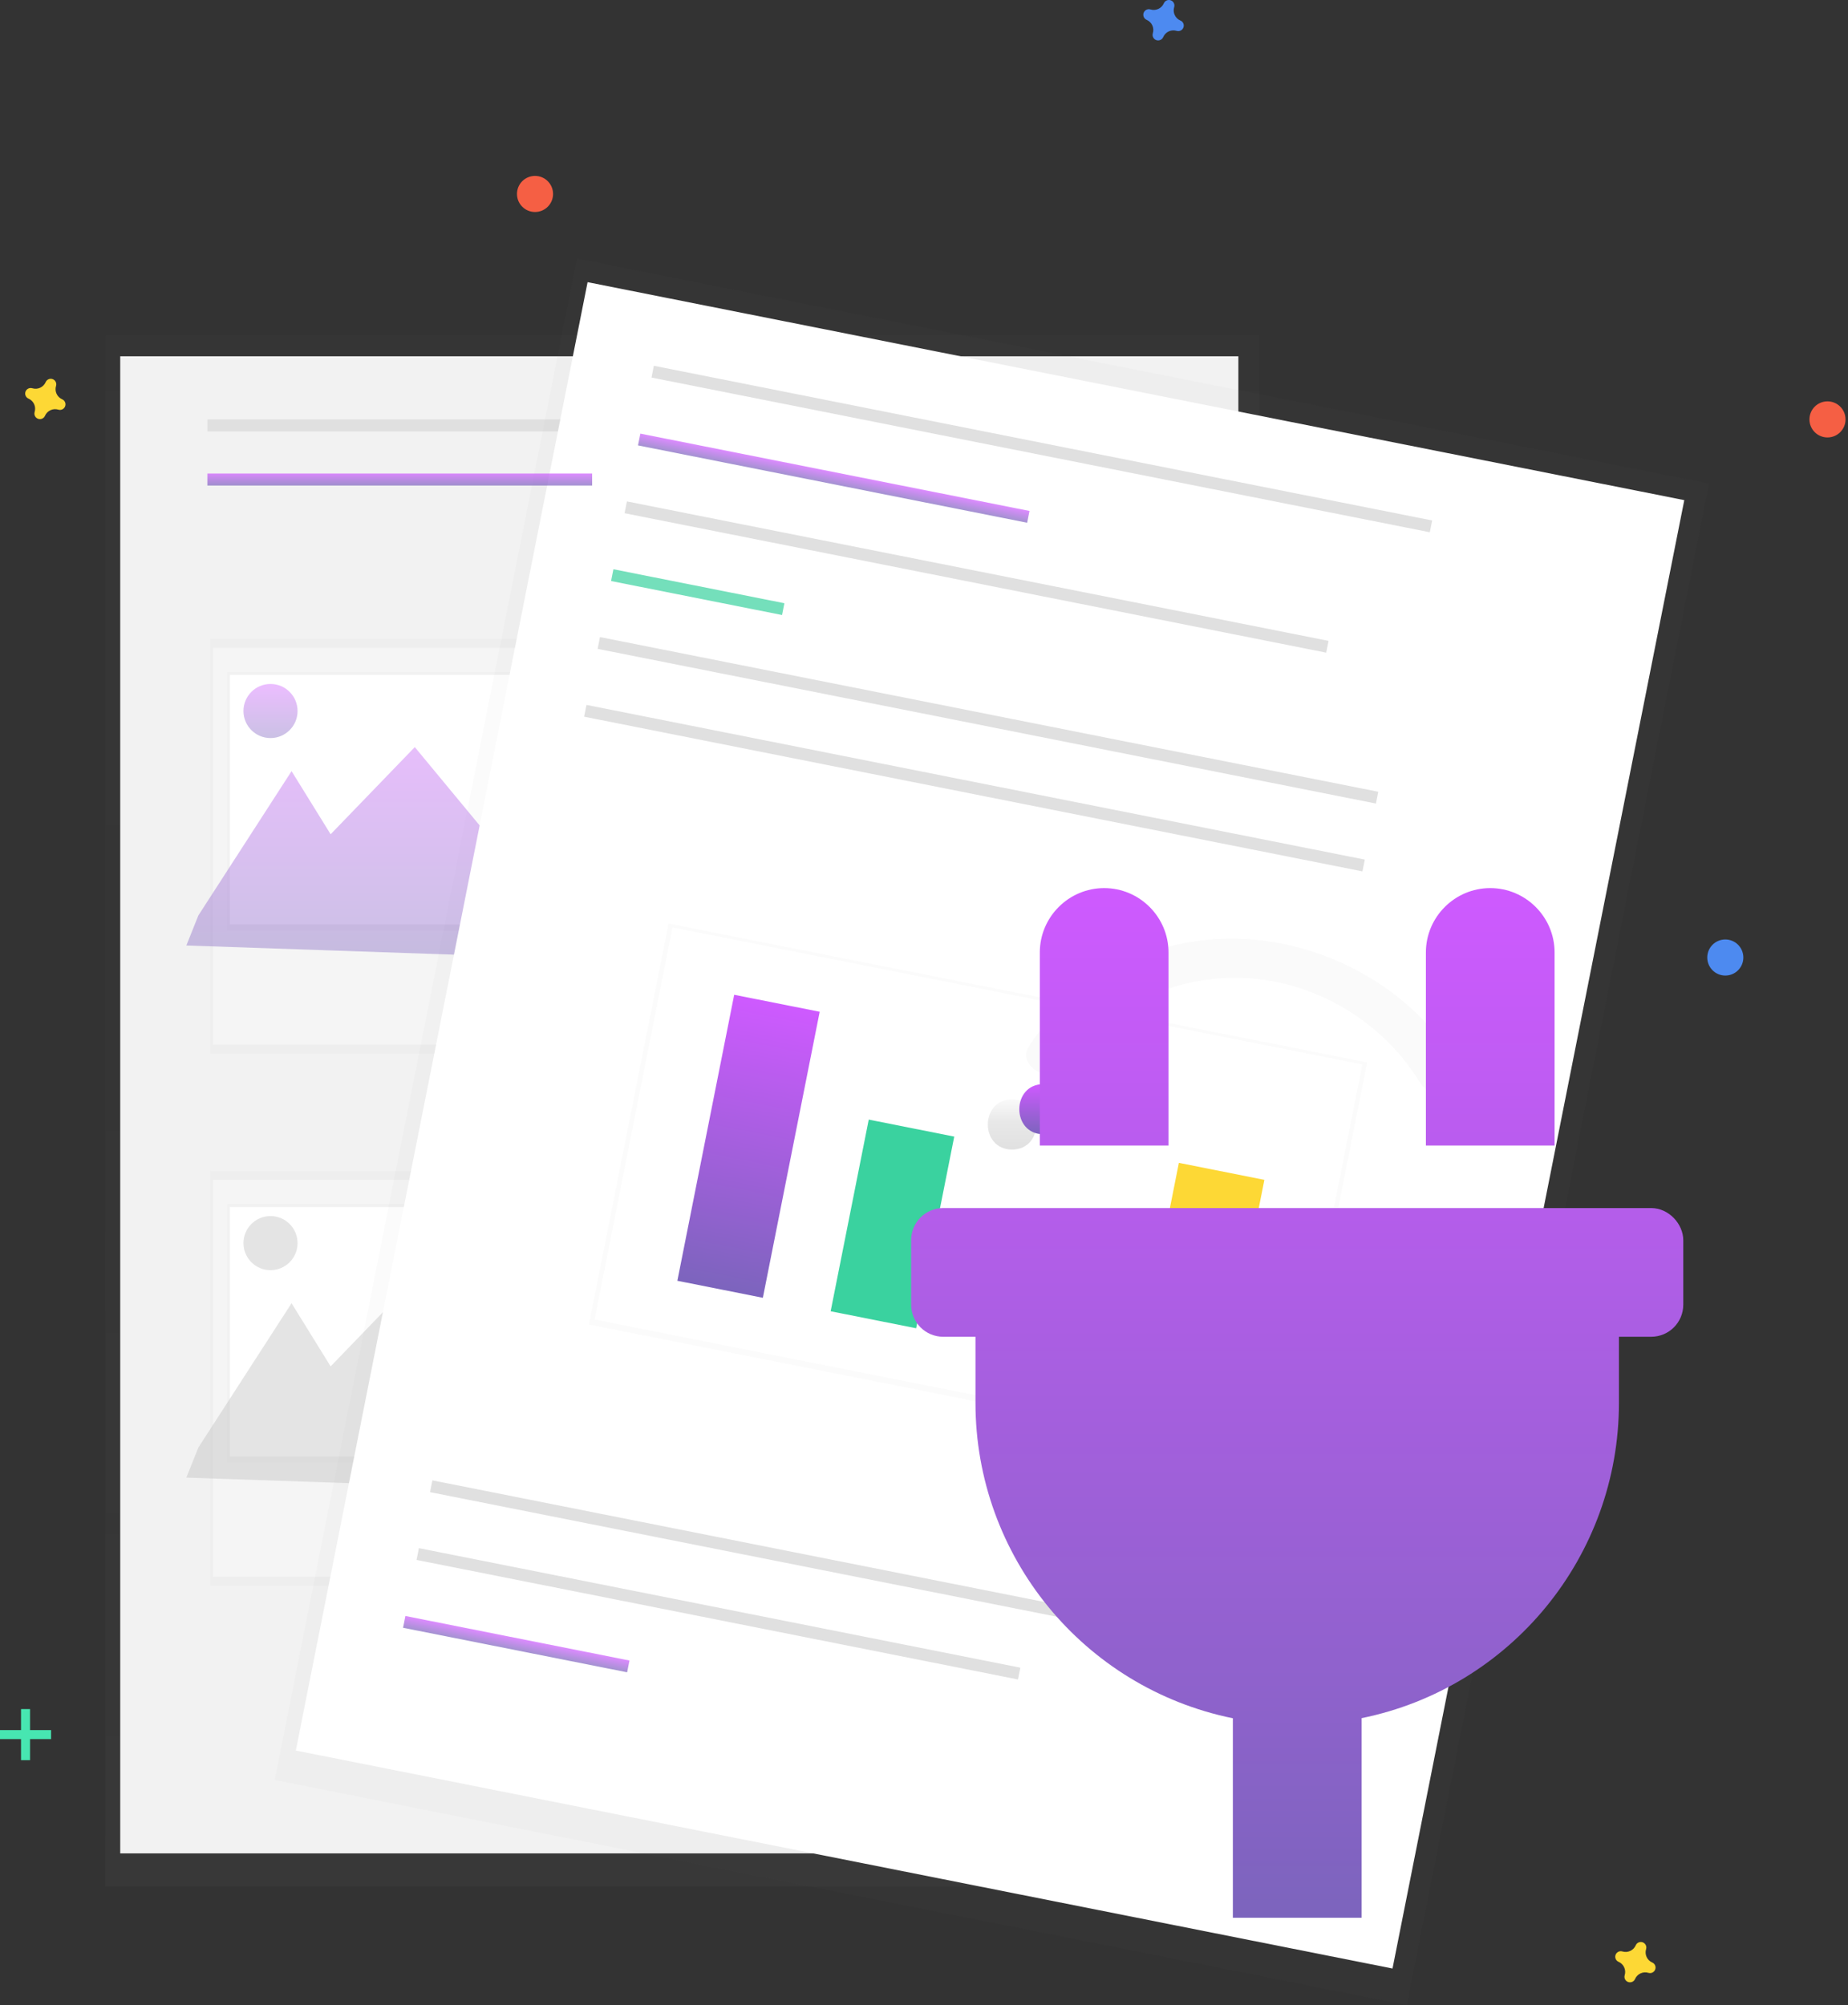 <svg width="718" height="779" viewBox="0 0 718 779" fill="none" xmlns="http://www.w3.org/2000/svg">
<rect x="0" y="0" width="718" height="779" fill="#333333" stroke="none"/>
<g clip-path="url(#clip0_3512_3765)">
<g opacity="0.5">
<path opacity="0.5" d="M489.31 130.227H40.87V732.827H489.31V130.227Z" fill="url(#paint0_linear_3512_3765)"/>
</g>
<path d="M481.14 138.407H46.71V719.987H481.14V138.407Z" fill="#F2F2F2"/>
<path d="M230.06 162.927H80.58V167.597H230.06V162.927Z" fill="#E0E0E0"/>
<path d="M401.73 162.927H252.25V167.597H401.73V162.927Z" fill="#E0E0E0"/>
<path d="M425.08 296.067H275.6V300.737H425.08V296.067Z" fill="#E0E0E0"/>
<path d="M428.59 308.907H279.11V313.577H428.59V308.907Z" fill="#E0E0E0"/>
<path d="M435.6 321.757H286.12V326.427H435.6V321.757Z" fill="#E0E0E0"/>
<path d="M425.08 502.767H275.6V507.437H425.08V502.767Z" fill="#E0E0E0"/>
<path d="M428.59 515.617H279.11V520.287H428.59V515.617Z" fill="#E0E0E0"/>
<path d="M435.6 528.457H286.12V533.127H435.6V528.457Z" fill="#E0E0E0"/>
<g opacity="0.5">
<path opacity="0.5" d="M240.57 248.177H81.75V409.337H240.57V248.177Z" fill="url(#paint1_linear_3512_3765)"/>
</g>
<path d="M239.07 251.687H82.75V405.837H239.07V251.687Z" fill="#F5F5F5"/>
<g opacity="0.5">
<path opacity="0.5" d="M234.06 261.027H88.26V361.457H234.06V261.027Z" fill="url(#paint2_linear_3512_3765)"/>
</g>
<path d="M233.05 262.197H89.26V359.127H233.05V262.197Z" fill="white"/>
<g opacity="0.5">
<path opacity="0.5" d="M240.57 454.887H81.75V616.047H240.57V454.887Z" fill="url(#paint3_linear_3512_3765)"/>
</g>
<path d="M239.07 458.387H82.75V612.537H239.07V458.387Z" fill="#F5F5F5"/>
<g opacity="0.5">
<path opacity="0.5" d="M234.06 467.737H88.26V568.167H234.06V467.737Z" fill="url(#paint4_linear_3512_3765)"/>
</g>
<path d="M233.05 468.897H89.26V565.827H233.05V468.897Z" fill="white"/>
<path opacity="0.4" d="M77.07 562.327L113.28 506.267L128.46 530.797L161.16 496.927L189.19 530.797L213.71 480.577L276.77 581.007L72.4 574.007L77.07 562.327Z" fill="#BDBDBD"/>
<path opacity="0.4" d="M105.1 493.427C110.904 493.427 115.61 488.721 115.61 482.917C115.61 477.112 110.904 472.407 105.1 472.407C99.295 472.407 94.59 477.112 94.59 482.917C94.59 488.721 99.295 493.427 105.1 493.427Z" fill="#BDBDBD"/>
<g opacity="0.5">
<path opacity="0.5" d="M224.164 100.453L106.706 691.495L546.544 778.905L664.002 187.863L224.164 100.453Z" fill="url(#paint5_linear_3512_3765)"/>
</g>
<path opacity="0.4" d="M77.07 355.627L113.28 299.567L128.46 324.087L161.16 290.227L189.19 324.087L213.71 273.877L276.77 374.307L72.4 367.297L77.07 355.627Z" fill="url(#paint6_linear_3512_3765)"/>
<path d="M228.295 109.612L114.934 680.037L541.031 764.716L654.392 194.291L228.295 109.612Z" fill="white"/>
<path d="M556.435 202.19L254.039 142.094L253.129 146.674L555.525 206.77L556.435 202.19Z" fill="#E0E0E0"/>
<path d="M470.392 635.17L167.996 575.075L167.085 579.655L469.482 639.751L470.392 635.17Z" fill="#E0E0E0"/>
<path d="M396.421 647.847L162.75 601.41L161.84 605.99L395.511 652.428L396.421 647.847Z" fill="#E0E0E0"/>
<path d="M516.18 248.962L243.571 194.786L242.661 199.366L515.269 253.542L516.18 248.962Z" fill="#E0E0E0"/>
<path opacity="0.7" d="M304.761 234.338L238.331 221.136L237.42 225.716L303.851 238.918L304.761 234.338Z" fill="#3AD29F"/>
<path d="M535.497 307.577L233.1 247.481L232.19 252.062L534.586 312.157L535.497 307.577Z" fill="#E0E0E0"/>
<g opacity="0.5">
<path opacity="0.5" d="M259.743 358.761L228.786 514.535L500.247 568.482L531.205 412.709L259.743 358.761Z" fill="url(#paint7_linear_3512_3765)"/>
</g>
<path d="M529.31 413.513L261.281 360.247L231.006 512.588L499.035 565.853L529.31 413.513Z" fill="white"/>
<path d="M530.261 333.93L227.865 273.834L226.954 278.415L529.351 338.51L530.261 333.93Z" fill="#E0E0E0"/>
<path d="M370.749 441.537L337.529 434.935L322.732 509.389L355.953 515.991L370.749 441.537Z" fill="#3AD29F"/>
<path d="M423.491 487.739L390.271 481.137L382.304 521.223L415.525 527.825L423.491 487.739Z" fill="#F55F44"/>
<path d="M491.248 458.339L458.028 451.737L441.865 533.067L475.085 539.669L491.248 458.339Z" fill="#FDD835"/>
<path d="M393.21 427.077C380.67 427.077 380.65 446.567 393.21 446.567C405.77 446.567 405.77 427.077 393.21 427.077Z" fill="url(#paint8_linear_3512_3765)"/>
<path d="M480.62 364.647C446.87 363.887 416.16 380.817 399.83 406.377C394.5 414.717 409.63 422.087 414.93 413.787C428.45 392.627 454.14 379.187 481.93 379.887C511.05 380.617 537.55 397.277 551.58 420.397C556.9 429.167 570.85 421.197 565.58 412.477C548.52 384.477 515.48 365.477 480.62 364.647Z" fill="url(#paint9_linear_3512_3765)"/>
<path opacity="0.7" d="M230.06 183.947H80.58V188.617H230.06V183.947Z" fill="url(#paint10_linear_3512_3765)"/>
<path opacity="0.4" d="M105.1 286.717C110.904 286.717 115.61 282.011 115.61 276.207C115.61 270.402 110.904 265.697 105.1 265.697C99.295 265.697 94.59 270.402 94.59 276.207C94.59 282.011 99.295 286.717 105.1 286.717Z" fill="url(#paint11_linear_3512_3765)"/>
<path opacity="0.7" d="M244.565 645.062L157.517 627.763L156.607 632.343L243.655 649.642L244.565 645.062Z" fill="url(#paint12_linear_3512_3765)"/>
<path opacity="0.7" d="M399.988 198.491L248.795 168.444L247.885 173.024L399.078 203.071L399.988 198.491Z" fill="url(#paint13_linear_3512_3765)"/>
<path d="M318.474 393.044L285.253 386.442L263.173 497.55L296.393 504.151L318.474 393.044Z" fill="url(#paint14_linear_3512_3765)"/>
<path d="M405.44 421.147C392.9 421.147 392.88 440.637 405.44 440.637C418 440.637 418 421.147 405.44 421.147Z" fill="url(#paint15_linear_3512_3765)"/>
<path d="M11.67 663.927H8.17V683.777H11.67V663.927Z" fill="#47E6B1"/>
<path d="M19.85 675.597V672.097H0V675.597H19.85Z" fill="#47E6B1"/>
<path d="M458.59 7.967C457.624 7.546 456.846 6.785 456.405 5.827C455.964 4.87 455.891 3.784 456.2 2.777C456.249 2.621 456.279 2.46 456.29 2.297C456.322 1.833 456.202 1.372 455.95 0.982C455.698 0.592 455.326 0.294 454.89 0.133C454.454 -0.028 453.978 -0.043 453.533 0.089C453.088 0.221 452.697 0.494 452.42 0.867C452.324 0.997 452.243 1.138 452.18 1.287C451.759 2.253 450.998 3.031 450.041 3.471C449.084 3.912 447.998 3.985 446.99 3.677C446.834 3.628 446.673 3.598 446.51 3.587C446.043 3.553 445.578 3.673 445.185 3.927C444.792 4.182 444.493 4.558 444.334 4.998C444.174 5.439 444.163 5.919 444.301 6.366C444.439 6.813 444.72 7.203 445.1 7.477C445.23 7.573 445.371 7.653 445.52 7.717C446.486 8.137 447.264 8.899 447.705 9.856C448.146 10.813 448.219 11.899 447.91 12.907C447.861 13.063 447.831 13.224 447.82 13.387C447.783 13.856 447.901 14.325 448.156 14.722C448.411 15.118 448.789 15.419 449.232 15.579C449.675 15.739 450.159 15.75 450.608 15.608C451.058 15.467 451.448 15.182 451.72 14.797C451.816 14.667 451.897 14.526 451.96 14.377C452.38 13.41 453.142 12.633 454.099 12.192C455.056 11.751 456.142 11.678 457.15 11.987C457.306 12.036 457.467 12.066 457.63 12.077C458.093 12.108 458.555 11.989 458.945 11.737C459.335 11.485 459.632 11.113 459.793 10.677C459.954 10.241 459.97 9.765 459.838 9.32C459.706 8.874 459.433 8.484 459.06 8.207C458.914 8.107 458.756 8.026 458.59 7.967Z" fill="#4D8AF0"/>
<path d="M24.16 155.117C23.194 154.696 22.416 153.935 21.975 152.978C21.534 152.02 21.461 150.934 21.77 149.927C21.819 149.771 21.849 149.61 21.86 149.447C21.892 148.983 21.772 148.522 21.52 148.132C21.268 147.742 20.896 147.444 20.46 147.283C20.024 147.122 19.548 147.107 19.103 147.239C18.658 147.371 18.267 147.644 17.99 148.017C17.894 148.147 17.813 148.288 17.75 148.437C17.329 149.403 16.568 150.181 15.611 150.622C14.653 151.062 13.568 151.135 12.56 150.827C12.404 150.778 12.243 150.748 12.08 150.737C11.617 150.705 11.155 150.824 10.765 151.077C10.375 151.329 10.078 151.701 9.916 152.137C9.755 152.572 9.74 153.048 9.872 153.494C10.004 153.939 10.277 154.329 10.65 154.607C10.78 154.703 10.921 154.784 11.07 154.847C12.036 155.267 12.814 156.029 13.255 156.986C13.695 157.943 13.768 159.029 13.46 160.037C13.411 160.193 13.381 160.354 13.37 160.517C13.338 160.98 13.457 161.441 13.71 161.831C13.962 162.221 14.334 162.519 14.77 162.68C15.205 162.841 15.682 162.857 16.127 162.725C16.572 162.592 16.963 162.319 17.24 161.947C17.336 161.817 17.417 161.676 17.48 161.527C17.9 160.56 18.662 159.783 19.619 159.342C20.576 158.901 21.662 158.828 22.67 159.137C22.826 159.186 22.987 159.216 23.15 159.227C23.613 159.258 24.075 159.139 24.465 158.887C24.855 158.635 25.152 158.263 25.313 157.827C25.474 157.391 25.49 156.915 25.358 156.47C25.226 156.024 24.953 155.634 24.58 155.357C24.45 155.261 24.309 155.18 24.16 155.117Z" fill="#FDD835"/>
<path d="M641.94 762.377C640.974 761.956 640.196 761.195 639.755 760.238C639.315 759.28 639.242 758.194 639.55 757.187C639.599 757.031 639.629 756.87 639.64 756.707C639.672 756.243 639.553 755.782 639.3 755.392C639.048 755.002 638.676 754.704 638.24 754.543C637.805 754.382 637.329 754.367 636.883 754.499C636.438 754.631 636.047 754.904 635.77 755.277C635.674 755.407 635.593 755.548 635.53 755.697C635.11 756.663 634.348 757.441 633.391 757.882C632.434 758.322 631.348 758.395 630.34 758.087C630.184 758.038 630.023 758.008 629.86 757.997C629.397 757.965 628.935 758.084 628.545 758.337C628.155 758.589 627.858 758.961 627.697 759.397C627.536 759.832 627.52 760.308 627.652 760.754C627.785 761.199 628.058 761.589 628.43 761.867C628.56 761.963 628.701 762.044 628.85 762.107C629.816 762.527 630.594 763.289 631.035 764.246C631.476 765.203 631.549 766.289 631.24 767.297C631.191 767.453 631.161 767.614 631.15 767.777C631.118 768.24 631.238 768.701 631.49 769.091C631.742 769.481 632.114 769.779 632.55 769.94C632.986 770.101 633.462 770.117 633.907 769.984C634.352 769.852 634.743 769.579 635.02 769.207C635.116 769.077 635.197 768.936 635.26 768.787C635.681 767.82 636.442 767.043 637.399 766.602C638.357 766.161 639.443 766.088 640.45 766.397C640.606 766.446 640.767 766.476 640.93 766.487C641.394 766.518 641.855 766.399 642.245 766.147C642.635 765.895 642.933 765.523 643.094 765.087C643.255 764.651 643.27 764.175 643.138 763.73C643.006 763.284 642.733 762.894 642.36 762.617C642.23 762.521 642.089 762.44 641.94 762.377Z" fill="#FDD835"/>
<path d="M207.87 82.357C211.741 82.357 214.88 79.218 214.88 75.347C214.88 71.475 211.741 68.337 207.87 68.337C203.998 68.337 200.86 71.475 200.86 75.347C200.86 79.218 203.998 82.357 207.87 82.357Z" fill="#F55F44"/>
<path d="M710.03 169.937C713.902 169.937 717.04 166.798 717.04 162.927C717.04 159.055 713.902 155.917 710.03 155.917C706.159 155.917 703.02 159.055 703.02 162.927C703.02 166.798 706.159 169.937 710.03 169.937Z" fill="#F55F44"/>
<path d="M670.33 378.977C674.201 378.977 677.34 375.838 677.34 371.967C677.34 368.095 674.201 364.957 670.33 364.957C666.458 364.957 663.32 368.095 663.32 371.967C663.32 375.838 666.458 378.977 670.33 378.977Z" fill="#4D8AF0"/>
<path d="M604 370C604 356.234 592.766 345 579 345C565.234 345 554 356.234 554 370V445H604V370ZM641.5 469.297H366.5C359.566 469.297 354 474.863 354 481.797V506.797C354 513.73 359.566 519.297 366.5 519.297H379V545C379 604.375 420.797 655.625 479 667.5V745H529V667.461C587.203 655.625 629 604.375 629 545V519.297H641.5C648.434 519.297 654 513.73 654 506.797V481.797C654 475.547 648.453 469.297 641.5 469.297ZM454 370C454 356.234 442.766 345 429 345C415.234 345 404 356.234 404 370V445H454V370Z" fill="url(#paint16_linear_3512_3765)"/>
</g>
<defs>
<linearGradient id="paint0_linear_3512_3765" x1="265.09" y1="732.827" x2="265.09" y2="130.227" gradientUnits="userSpaceOnUse">
<stop stop-color="#808080" stop-opacity="0.25"/>
<stop offset="0.54" stop-color="#808080" stop-opacity="0.12"/>
<stop offset="1" stop-color="#808080" stop-opacity="0.1"/>
</linearGradient>
<linearGradient id="paint1_linear_3512_3765" x1="43668.3" y1="66214.2" x2="43668.3" y2="40241.6" gradientUnits="userSpaceOnUse">
<stop stop-color="#808080" stop-opacity="0.25"/>
<stop offset="0.54" stop-color="#808080" stop-opacity="0.12"/>
<stop offset="1" stop-color="#808080" stop-opacity="0.1"/>
</linearGradient>
<linearGradient id="paint2_linear_3512_3765" x1="40101.6" y1="36560.4" x2="40101.6" y2="26474.3" gradientUnits="userSpaceOnUse">
<stop stop-color="#808080" stop-opacity="0.25"/>
<stop offset="0.54" stop-color="#808080" stop-opacity="0.12"/>
<stop offset="1" stop-color="#808080" stop-opacity="0.1"/>
</linearGradient>
<linearGradient id="paint3_linear_3512_3765" x1="43668.3" y1="99734.3" x2="43668.3" y2="73761.8" gradientUnits="userSpaceOnUse">
<stop stop-color="#808080" stop-opacity="0.25"/>
<stop offset="0.54" stop-color="#808080" stop-opacity="0.12"/>
<stop offset="1" stop-color="#808080" stop-opacity="0.1"/>
</linearGradient>
<linearGradient id="paint4_linear_3512_3765" x1="40101.6" y1="57527.1" x2="40101.6" y2="47440.9" gradientUnits="userSpaceOnUse">
<stop stop-color="#808080" stop-opacity="0.25"/>
<stop offset="0.54" stop-color="#808080" stop-opacity="0.12"/>
<stop offset="1" stop-color="#808080" stop-opacity="0.1"/>
</linearGradient>
<linearGradient id="paint5_linear_3512_3765" x1="340258" y1="417949" x2="392931" y2="152902" gradientUnits="userSpaceOnUse">
<stop stop-color="#808080" stop-opacity="0.25"/>
<stop offset="0.54" stop-color="#808080" stop-opacity="0.12"/>
<stop offset="1" stop-color="#808080" stop-opacity="0.1"/>
</linearGradient>
<linearGradient id="paint6_linear_3512_3765" x1="174.585" y1="273.877" x2="174.585" y2="374.307" gradientUnits="userSpaceOnUse">
<stop stop-color="#CE5AFF"/>
<stop offset="1" stop-color="#7C64BD"/>
</linearGradient>
<linearGradient id="paint7_linear_3512_3765" x1="76838.3" y1="175971" x2="85406.2" y2="132857" gradientUnits="userSpaceOnUse">
<stop stop-color="#808080" stop-opacity="0.25"/>
<stop offset="0.54" stop-color="#808080" stop-opacity="0.12"/>
<stop offset="1" stop-color="#808080" stop-opacity="0.1"/>
</linearGradient>
<linearGradient id="paint8_linear_3512_3765" x1="393.21" y1="446.557" x2="393.21" y2="427.077" gradientUnits="userSpaceOnUse">
<stop stop-opacity="0.12"/>
<stop offset="0.55" stop-opacity="0.09"/>
<stop offset="1" stop-opacity="0.02"/>
</linearGradient>
<linearGradient id="paint9_linear_3512_3765" x1="130628" y1="29245.4" x2="130628" y2="25695.6" gradientUnits="userSpaceOnUse">
<stop stop-opacity="0.12"/>
<stop offset="0.55" stop-opacity="0.09"/>
<stop offset="1" stop-opacity="0.02"/>
</linearGradient>
<linearGradient id="paint10_linear_3512_3765" x1="155.32" y1="183.947" x2="155.32" y2="188.617" gradientUnits="userSpaceOnUse">
<stop stop-color="#CE5AFF"/>
<stop offset="1" stop-color="#7C64BD"/>
</linearGradient>
<linearGradient id="paint11_linear_3512_3765" x1="105.1" y1="265.697" x2="105.1" y2="286.717" gradientUnits="userSpaceOnUse">
<stop stop-color="#CE5AFF"/>
<stop offset="1" stop-color="#7C64BD"/>
</linearGradient>
<linearGradient id="paint12_linear_3512_3765" x1="201.041" y1="636.412" x2="200.131" y2="640.993" gradientUnits="userSpaceOnUse">
<stop stop-color="#CE5AFF"/>
<stop offset="1" stop-color="#7C64BD"/>
</linearGradient>
<linearGradient id="paint13_linear_3512_3765" x1="324.392" y1="183.467" x2="323.481" y2="188.048" gradientUnits="userSpaceOnUse">
<stop stop-color="#CE5AFF"/>
<stop offset="1" stop-color="#7C64BD"/>
</linearGradient>
<linearGradient id="paint14_linear_3512_3765" x1="301.864" y1="389.743" x2="279.783" y2="500.851" gradientUnits="userSpaceOnUse">
<stop stop-color="#CE5AFF"/>
<stop offset="1" stop-color="#7C64BD"/>
</linearGradient>
<linearGradient id="paint15_linear_3512_3765" x1="405.444" y1="421.147" x2="405.444" y2="440.637" gradientUnits="userSpaceOnUse">
<stop stop-color="#CE5AFF"/>
<stop offset="1" stop-color="#7C64BD"/>
</linearGradient>
<linearGradient id="paint16_linear_3512_3765" x1="504" y1="345" x2="504" y2="745" gradientUnits="userSpaceOnUse">
<stop stop-color="#CE5AFF"/>
<stop offset="1" stop-color="#7C64BD"/>
</linearGradient>
<clipPath id="clip0_3512_3765">
<rect width="717.04" height="778.905" fill="white"/>
</clipPath>
</defs>
</svg>
